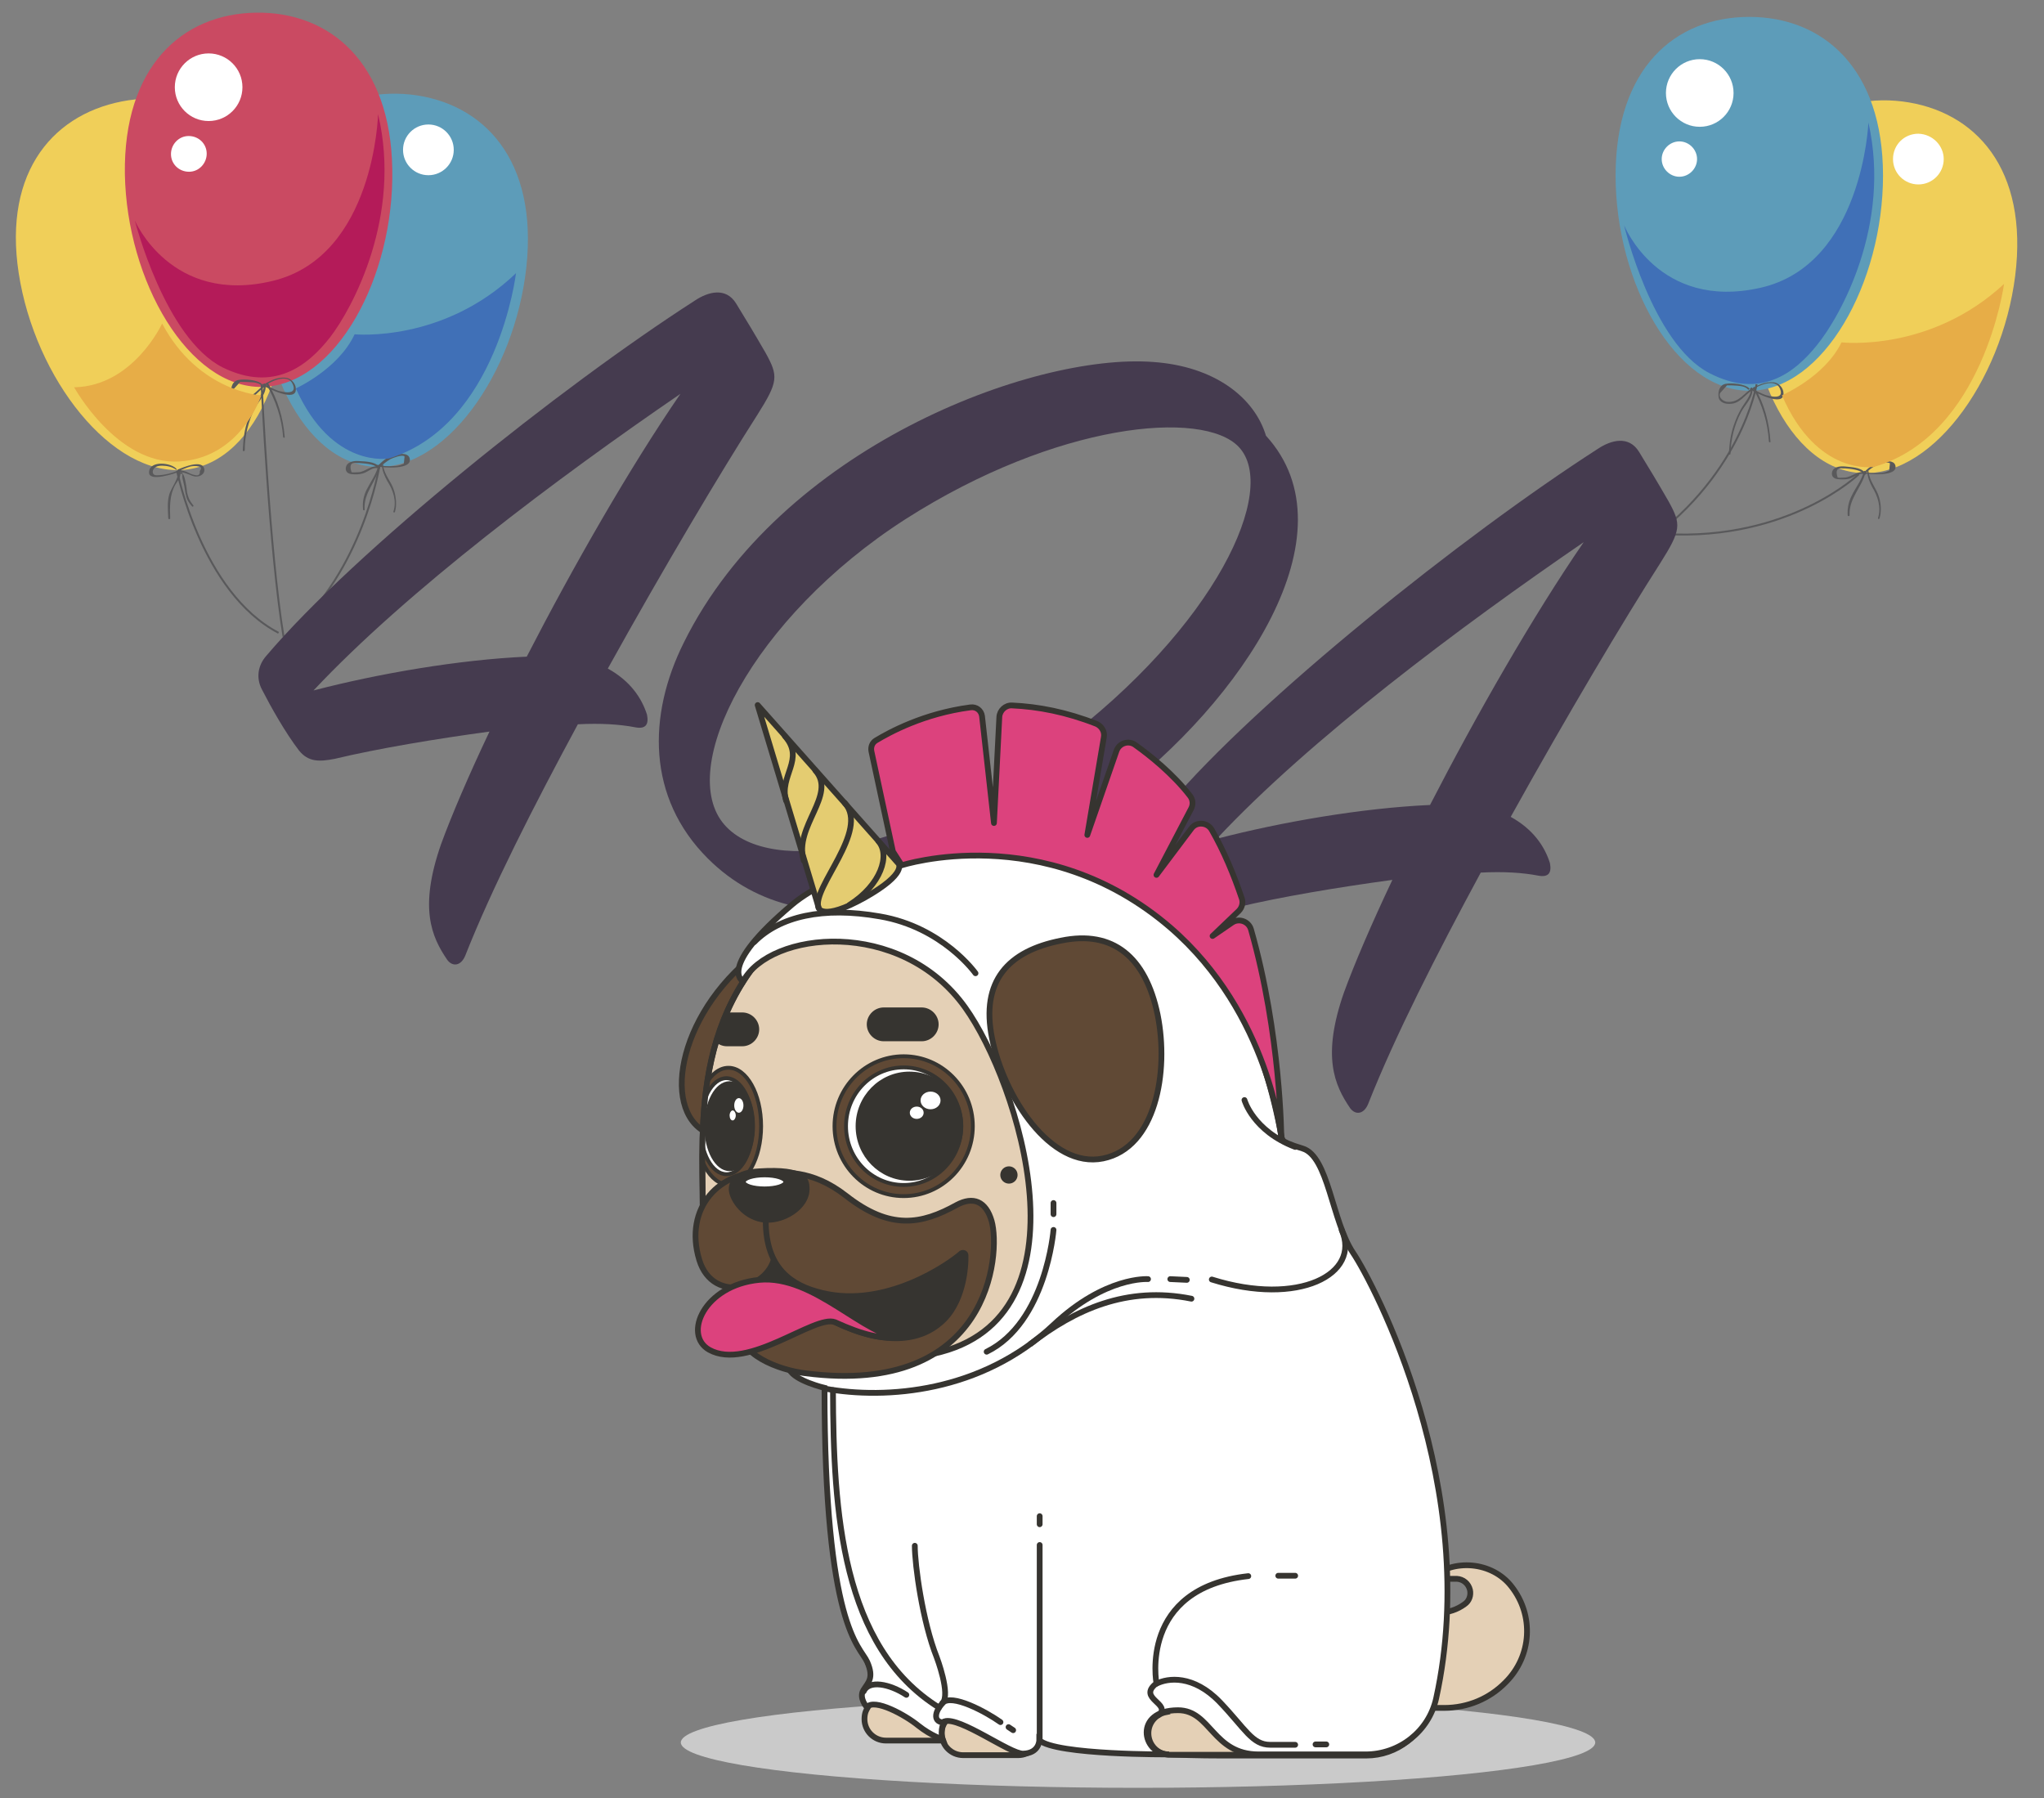 <?xml version="1.0" encoding="utf-8"?>
<!-- Generator: Adobe Illustrator 22.0.1, SVG Export Plug-In . SVG Version: 6.00 Build 0)  -->
<svg version="1.1" id="Capa_1" xmlns="http://www.w3.org/2000/svg" xmlns:xlink="http://www.w3.org/1999/xlink" x="0px" y="0px"
	 viewBox="0 0 532 468" style="enable-background:new 0 0 532 468;" xml:space="preserve">
<rect x="0" y="0" width="532" height="468" fill="#808080" stroke="none"/>
<style type="text/css">
	.st0{fill:#5D9CB9;}
	.st1{fill:#F0CF59;}
	.st2{fill:#CA4A62;}
	.st3{fill:#59595B;}
	.st4{fill:#B41B59;}
	.st5{fill:#FFFFFF;}
	.st6{fill:#E7AD47;}
	.st7{fill:#4070B7;}
	.st8{fill:none;stroke:#59595B;stroke-width:0.5;stroke-miterlimit:10;}
	.st9{fill:#453B4F;}
	.st10{fill:#CACACA;}
	.st11{fill:#604935;stroke:#363430;stroke-width:1.5;stroke-linecap:round;stroke-miterlimit:10;}
	.st12{fill:#E4D0B6;stroke:#363430;stroke-width:1.5;stroke-linecap:round;stroke-miterlimit:10;}
	.st13{fill:#E4D0B6;stroke:#363430;stroke-width:1.5;stroke-linecap:round;stroke-linejoin:round;stroke-miterlimit:10;}
	.st14{clip-path:url(#SVGID_2_);}
	.st15{fill:#604935;stroke:#363430;stroke-linecap:round;stroke-miterlimit:10;}
	.st16{fill:#FFFFFF;stroke:#363430;stroke-linecap:round;stroke-miterlimit:10;}
	.st17{fill:#363430;stroke:#363430;stroke-linecap:round;stroke-miterlimit:10;}
	.st18{fill:#363430;}
	.st19{fill:none;stroke:#363430;stroke-width:1.5;stroke-linecap:round;stroke-miterlimit:10;}
	.st20{fill:#363430;stroke:#363430;stroke-width:1.5;stroke-linecap:round;stroke-miterlimit:10;}
	.st21{fill:#FFFFFF;stroke:#363430;stroke-width:1.5;stroke-linecap:round;stroke-miterlimit:10;}
	.st22{fill:#DC427D;stroke:#363430;stroke-width:1.5;stroke-linecap:round;stroke-linejoin:round;stroke-miterlimit:10;}
	.st23{fill:#E4CC71;stroke:#363430;stroke-width:1.5;stroke-linecap:round;stroke-linejoin:round;stroke-miterlimit:10;}
	.st24{fill:none;stroke:#363430;stroke-width:1.5;stroke-linecap:round;stroke-linejoin:round;stroke-miterlimit:10;}
	.st25{fill:#DC427D;stroke:#363430;stroke-width:1.5;stroke-linecap:round;stroke-miterlimit:10;}
</style>
<g>
	<g>
		<path class="st0" d="M137,69.5c-3,27.8-21.5,54-40.6,51.9C77.3,119.4,64.9,89.8,67.8,62s19.9-39.4,39-37.4
			C126,26.7,140,41.7,137,69.5z"/>
		<path class="st1" d="M73.6,60.5c5.2,27.5-4.8,57.9-23.7,61.5C31,125.6,10.5,101,5.3,73.6s7.5-43.5,26.4-47.2S68.4,33.1,73.6,60.5z
			"/>
		<path class="st2" d="M102.1,44.1c0.5,27.9-14.6,56.2-33.9,56.6C49.1,101,33,73.2,32.5,45.3C32.1,17.3,47.4,3.6,66.6,3.3
			C85.8,3,101.7,16.2,102.1,44.1z"/>
		<g>
			<g>
				<path class="st3" d="M68.2,100c-1.1-1.2-4.7-1.4-6.2-1.1c-1.5,0.3-2,1.9-1.8,3.5c0.2,1.5,1.8,1.9,3.2,1.8
					c2.5-0.1,3.7-2.4,5.7-3.7c0.2-0.2,0-0.5-0.2-0.4c-2,1.3-3.3,3.7-6,3.6c-1.1,0-2.6-1-2.2-2.3c0.6-0.7,1.2-1.3,1.8-2
					c0.4,0,0.8,0,1.2,0c1.2,0.1,3.3-0.1,4.3,0.9C68.1,100.7,68.4,100.2,68.2,100L68.2,100z"/>
			</g>
		</g>
		<g>
			<g>
				<path class="st3" d="M68.6,100.6c1.7-1.3,6.3-3.6,7.6-0.6c1.3,3-2.7,2-3.8,1.7c-1.3-0.5-2.5-1.1-3.8-1.8
					c-0.2-0.1-0.5,0.2-0.2,0.4c1.2,0.7,8.8,4.6,8.6,0.9c0-1.4-1.3-2.8-2.7-2.9c-2.1-0.2-4.3,0.8-6,2.1
					C68.2,100.3,68.4,100.7,68.6,100.6L68.6,100.6z"/>
			</g>
		</g>
		<g>
			<g>
				<path class="st3" d="M68.7,100c0.2,1.8-1.7,4-2.5,5.5c-0.6,1.1-1.2,2.3-1.6,3.6c-1,2.6-1.3,5.4-1.4,8.1c0,0.3,0.4,0.3,0.5,0
					c0-3.8,0.9-7.5,2.6-10.9c1-1.9,3.2-3.9,2.8-6.2C69.1,99.7,68.7,99.7,68.7,100L68.7,100z"/>
			</g>
		</g>
		<g>
			<g>
				<path class="st3" d="M69.3,100c2.5,4.3,4,8.8,4.4,13.7c0,0.3,0.5,0.3,0.4,0c-0.4-5-1.8-9.7-4.4-14.1
					C69.5,99.5,69.1,99.8,69.3,100L69.3,100z"/>
			</g>
		</g>
		<g>
			<g>
				<g>
					<path class="st3" d="M98.6,121.4c-1.1-1.3-3.6-1.3-5.2-1.4c-1.2-0.1-3.2,0.1-3.4,1.8c-0.1,1,0.6,1.5,1.5,1.6c1,0.1,2,0.1,3-0.2
						c1.4-0.4,2.6-1.9,4.1-1.2c0.3,0.1,0.5-0.3,0.2-0.4c-1.9-0.9-3.6,1.2-5.5,1.3c-0.4,0-1.4,0.1-1.8,0c-0.6-1.8-0.2-2.6,1.3-2.4
						c0.2,0,0.4,0,0.6,0c1.3,0.1,3.8,0.2,4.9,1.2C98.5,121.9,98.8,121.6,98.6,121.4L98.6,121.4z"/>
				</g>
			</g>
			<g>
				<g>
					<path class="st3" d="M98.9,121.6c0.8-0.8,1.7-1.5,2.7-2.1c0.6-0.3,3.1-1.3,3.7-0.7c-0.1,0.6-0.1,1.3-0.2,1.9
						c-0.3,0.1-0.6,0.2-0.8,0.3c-0.6,0.2-1.3,0.3-2,0.3c-1.4,0.1-2.7,0-4-0.3c-0.3-0.1-0.4,0.4-0.1,0.4c1.4,0.3,9.4,1,8.4-2.2
						c-0.4-1.3-2.2-1.1-3.2-1c-1.9,0.3-3.5,1.4-4.8,2.8C98.4,121.5,98.7,121.9,98.9,121.6L98.9,121.6z"/>
				</g>
			</g>
			<g>
				<g>
					<path class="st3" d="M98.5,121.1c-0.6,2.4-2,4.2-3.1,6.4c-0.8,1.6-1.1,3.3-0.9,5.1c0,0.3,0.5,0.3,0.4,0
						c-0.3-4.5,3.1-7.2,4-11.4C99,121,98.6,120.8,98.5,121.1L98.5,121.1z"/>
				</g>
			</g>
			<g>
				<g>
					<path class="st3" d="M99.4,121.1c0.1,1.5,0.7,2.8,1.4,4.1c1.5,2.3,2.5,5.2,1.6,7.9c-0.1,0.3,0.3,0.4,0.4,0.1
						c0.5-1.7,0.3-3.7-0.2-5.4c-0.7-2.5-2.6-4.1-2.9-6.8C99.8,120.8,99.4,120.8,99.4,121.1L99.4,121.1z"/>
				</g>
			</g>
		</g>
		<g>
			<g>
				<path class="st3" d="M45.9,122c-1.4-1.6-6.9-2.2-7.1,0.8c-0.3,2.9,7,0.3,8.1-0.1c0.3-0.1,0.2-0.5-0.1-0.4
					c-1.9,0.8-4,1.4-6.1,1.4c-1.1,0-1.2-1.2-0.5-1.9c0.5-0.5,1.3-0.6,2-0.6c1.2,0,2.7,0.3,3.7,1.1C45.8,122.6,46.1,122.2,45.9,122
					L45.9,122z"/>
			</g>
		</g>
		<g>
			<g>
				<path class="st3" d="M46.5,122.6c1-0.4,2-0.9,3.1-1.2c0.6-0.1,1.4-0.2,2.1,0c0.7,0.1,0.8,0.5,0.3,1.2c0.1,1-0.4,1.3-1.4,1
					c-0.8-0.1-1.5-0.6-2.3-0.9c-0.7-0.2-1.3-0.3-2-0.3c-0.3,0-0.3,0.5,0,0.4c1.2,0,2.1,0.4,3.2,0.8c0.6,0.3,1.3,0.5,1.9,0.4
					c0.9-0.1,1.8-0.7,1.8-1.7c-0.2-3-5.7-0.6-6.9-0.1C45.9,122.4,46.3,122.7,46.5,122.6L46.5,122.6z"/>
			</g>
		</g>
		<g>
			<g>
				<path class="st3" d="M46.3,122.5c0.5,1.8-1.9,4.6-2.3,6.4c-0.5,1.9-0.3,3.9-0.2,6c0,0.3,0.5,0.3,0.5,0c-0.1-2.9-0.2-6,1.3-8.7
					c0.8-1.3,1.7-2.2,1.2-3.9C46.6,122.1,46.2,122.3,46.3,122.5L46.3,122.5z"/>
			</g>
		</g>
		<g>
			<g>
				<path class="st3" d="M47.5,123.1c0,0.5-0.1,0.8,0,1.4c0.1,0.4,0.2,0.8,0.3,1.3c0.3,1,0.3,2.1,0.6,3.1c0.2,1.2,0.8,2,1.6,2.9
					c0.2,0.2,0.5-0.1,0.3-0.3c-0.9-1.1-1.3-1.9-1.6-3.3c-0.1-0.6-0.1-1.1-0.2-1.6c-0.2-1.1-0.4-2.7-1.1-3.6c0-0.1-0.2-0.1-0.3-0.1
					c0,0,0,0-0.1,0c-0.1,0-0.2,0.1-0.2,0.2c0,0,0,0,0,0.1C47,123.4,47.5,123.4,47.5,123.1L47.5,123.1z"/>
			</g>
		</g>
	</g>
	<path class="st4" d="M98.4,29.7c0,0-0.9,37-27.4,43.4S35.1,57.4,35.1,57.4s7.8,30.6,22.8,38.2c13.4,6.6,22.2-0.4,28-7.8
		C91.7,80.3,104.7,56.3,98.4,29.7z"/>
	<circle class="st5" cx="54.3" cy="22.7" r="8.8"/>
	<path class="st5" d="M53.8,40c0,2.5-2,4.7-4.6,4.7s-4.7-2-4.7-4.6c0-2.5,2-4.7,4.6-4.7S53.8,37.4,53.8,40z"/>
	<circle class="st5" cx="111.5" cy="39" r="6.6"/>
	<path class="st6" d="M42.2,84.2c0,0-7.5,16.3-22.9,16.6c0,0,11.2,20.3,27.4,19.3S68,102.9,68,102.9S51.7,102.1,42.2,84.2z"/>
	<path class="st7" d="M92.3,87c0,0,23,2.3,42-15.9c0,0-4.7,39.4-33,48.2c0,0-14.8,2.9-24.3-18.2C76.9,101.1,88,96.2,92.3,87z"/>
	<path class="st8" d="M98.7,121.5c0,0-4.3,27-23.3,43.3"/>
	<path class="st8" d="M46.1,122.6c0,0,6.3,31.6,26.4,42.1"/>
	<path class="st8" d="M68.1,100.2c0,0,2,43.1,5.7,65.5"/>
</g>
<g>
	<path class="st1" d="M524.5,71.8C521,99.5,502.1,125.4,483,123c-19.1-2.4-31-32.2-27.5-59.9c3.4-27.7,20.6-39,39.6-36.7
		C514.2,28.8,528,44,524.5,71.8z"/>
	<path class="st0" d="M490.1,45.7c0,27.9-15.5,56-34.8,56c-19.2,0-34.8-28-34.8-56S436,4.4,455.3,4.4
		C474.5,4.4,490.1,17.8,490.1,45.7z"/>
	<g>
		<g>
			<path class="st3" d="M455.3,101.1c-1.1-1.2-4.6-1.5-6.2-1.2c-1.5,0.3-2,1.9-1.8,3.4s1.8,1.9,3.1,1.8c2.5-0.1,3.7-2.3,5.7-3.6
				c0.2-0.2,0-0.5-0.2-0.4c-2,1.3-3.3,3.6-6.1,3.5c-1.1,0-2.6-1-2.1-2.3c0.6-0.7,1.2-1.3,1.8-2c0.4,0,0.8,0,1.2,0
				c1.2,0.1,3.3,0,4.2,1C455.1,101.6,455.4,101.3,455.3,101.1L455.3,101.1z"/>
		</g>
	</g>
	<g>
		<g>
			<path class="st3" d="M455.7,101.7c1.7-1.3,6.4-3.5,7.6-0.5c1.2,3-2.7,1.9-3.8,1.6c-1.3-0.5-2.5-1.1-3.7-1.8
				c-0.2-0.1-0.5,0.2-0.2,0.4c1.2,0.7,8.7,4.7,8.6,1c0-1.4-1.2-2.8-2.6-2.9c-2.1-0.2-4.3,0.7-6.1,2
				C455.2,101.4,455.4,101.8,455.7,101.7L455.7,101.7z"/>
		</g>
	</g>
	<g>
		<g>
			<path class="st3" d="M455.7,101.1c0.2,1.8-1.8,3.9-2.6,5.4c-0.6,1.1-1.2,2.3-1.6,3.5c-1,2.6-1.4,5.3-1.5,8.1c0,0.3,0.4,0.3,0.4,0
				c0.1-3.8,1-7.5,2.8-10.9c1-1.9,3.2-3.8,2.9-6.2C456.1,100.8,455.7,100.8,455.7,101.1L455.7,101.1z"/>
		</g>
	</g>
	<g>
		<g>
			<path class="st3" d="M456.3,101.1c2.4,4.3,3.8,8.9,4.1,13.8c0,0.3,0.5,0.3,0.4,0c-0.3-5-1.6-9.7-4.1-14.1
				C456.5,100.6,456.2,100.9,456.3,101.1L456.3,101.1z"/>
		</g>
	</g>
	<g>
		<g>
			<g>
				<path class="st3" d="M485.3,122.9c-1.1-1.3-3.5-1.3-5.1-1.5c-1.2-0.1-3.2,0-3.4,1.7c-0.1,1,0.6,1.5,1.5,1.6c1,0.1,2,0.1,3-0.1
					c1.4-0.4,2.6-1.8,4.1-1.1c0.3,0.1,0.5-0.3,0.2-0.4c-1.9-0.9-3.6,1.1-5.5,1.2c-0.4,0-1.4,0.1-1.8,0c-0.6-1.8-0.2-2.6,1.3-2.4
					c0.2,0,0.4,0,0.6,0c1.3,0.1,3.8,0.3,4.8,1.3C485.2,123.5,485.5,123.2,485.3,122.9L485.3,122.9z"/>
			</g>
		</g>
		<g>
			<g>
				<path class="st3" d="M485.5,123.2c0.8-0.8,1.7-1.5,2.7-2c0.6-0.3,3.1-1.2,3.7-0.6c-0.1,0.6-0.1,1.3-0.2,1.9
					c-0.3,0.1-0.6,0.2-0.8,0.3c-0.6,0.2-1.3,0.3-2,0.3c-1.4,0.1-2.7,0-4-0.4c-0.3-0.1-0.4,0.4-0.1,0.4c1.4,0.3,9.4,1.1,8.5-2
					c-0.4-1.3-2.2-1.1-3.2-1c-1.9,0.3-3.5,1.3-4.8,2.7C485,123.1,485.3,123.4,485.5,123.2L485.5,123.2z"/>
			</g>
		</g>
		<g>
			<g>
				<path class="st3" d="M485.1,122.7c-0.6,2.4-2.1,4.1-3.2,6.4c-0.8,1.6-1.1,3.3-1,5c0,0.3,0.5,0.3,0.5,0
					c-0.2-4.5,3.2-7.2,4.2-11.3C485.6,122.6,485.2,122.4,485.1,122.7L485.1,122.7z"/>
			</g>
		</g>
		<g>
			<g>
				<path class="st3" d="M486,122.7c0.1,1.5,0.6,2.8,1.3,4.1c1.4,2.3,2.4,5.2,1.5,8c-0.1,0.3,0.3,0.4,0.4,0.1
					c0.5-1.7,0.4-3.7-0.1-5.4c-0.7-2.5-2.5-4.1-2.8-6.9C486.5,122.4,486,122.4,486,122.7L486,122.7z"/>
			</g>
		</g>
	</g>
	<path class="st7" d="M486.3,31.9c0,0-1.5,37-28.1,43c-26.6,6-35.5-16.3-35.5-16.3s7.3,30.8,22.2,38.5c13.3,6.9,22.2,0,28.1-7.4
		C479,82.3,492.3,58.6,486.3,31.9z"/>
	<circle class="st5" cx="442.4" cy="24.2" r="8.8"/>
	<path class="st5" d="M441.7,41.4c0,2.5-2.1,4.6-4.6,4.6s-4.6-2.1-4.6-4.6s2.1-4.6,4.6-4.6S441.7,38.9,441.7,41.4z"/>
	<path class="st5" d="M505.9,41.4c0,3.6-2.9,6.6-6.6,6.6c-3.6,0-6.6-2.9-6.6-6.6s2.9-6.6,6.6-6.6C503,34.9,505.9,37.9,505.9,41.4z"
		/>
	<path class="st6" d="M479.3,89.1c0,0,23,2.7,42.3-15.2c0,0-5.3,39.3-33.8,47.6c0,0-14.8,2.6-24-18.6
		C463.6,102.9,474.8,98.3,479.3,89.1z"/>
	<path class="st8" d="M457.2,100c0,0-4,24.8-31.1,42.8"/>
	<path class="st8" d="M483.8,123.4c0,0-18,17.4-50.5,15.6"/>
</g>
<g>
	<path class="st9" d="M168.4,186c0.5,2.5-0.3,3.8-3,3.3c-4.1-0.8-9.1-1.1-15-0.8c-11.5,21.3-22.4,42.7-29.3,60.2
		c-1.1,2.7-3.3,3-4.7,1.1c-4.1-6-7.4-13.5-1.6-30.1c2.7-7.4,7.1-17.7,12.6-29.3c-14,1.9-29,4.4-40.3,7.1c-4.1,0.8-6.9,0.8-9.3-2.2
		c-3.6-4.7-7.4-11.5-9.6-15.8c-1.6-3-1.1-6.3,1.1-8.8c23-27.1,76.3-69.8,111.6-92.5c3.3-2.2,8-3.6,10.7,0.8
		c2.7,4.4,4.7,7.7,7.7,12.9c3.3,6,3.3,7.4-2.2,16.1c-9.6,15-24.3,39.7-38.9,66C164,177.2,167,181.6,168.4,186z M81.6,179.7
		c16.9-4.4,37.8-8,55.5-8.8c12.1-23.5,26.8-49.2,40-68.4C145.1,124.4,106,153.7,81.6,179.7z"/>
	<path class="st9" d="M289.7,207.7c-36,27.2-79.3,41.9-105.5,15.7c-15.8-15.8-15.7-37.2-6.2-56.2c25.1-50.7,90.8-75.3,122-73
		c16.2,1.1,26.5,9.3,29.5,19.2C352.8,138.9,323.1,182.6,289.7,207.7z M322.4,116.3c-9.3-9.8-47.4-6.3-86.7,18.8
		c-39.9,25.6-59.9,65.1-47.1,79.6c12,13.6,49.9,7,86.9-20.9C316.5,163.1,332.9,127.3,322.4,116.3z"/>
	<path class="st9" d="M403.4,224.6c0.5,2.5-0.3,3.8-3,3.3c-4.1-0.8-9.1-1.1-15-0.8c-11.5,21.3-22.4,42.7-29.3,60.2
		c-1.1,2.7-3.3,3-4.7,1.1c-4.1-6-7.4-13.5-1.6-30.1c2.7-7.4,7.1-17.7,12.6-29.3c-14,1.9-29,4.4-40.3,7.1c-4.1,0.8-6.9,0.8-9.3-2.2
		c-3.6-4.7-7.4-11.5-9.6-15.8c-1.6-3-1.1-6.3,1.1-8.8c23-27.1,76.3-69.8,111.6-92.5c3.3-2.2,8-3.6,10.7,0.8
		c2.7,4.4,4.7,7.7,7.7,12.9c3.3,6,3.3,7.4-2.2,16.1c-9.6,15-24.3,39.7-38.9,66C399,215.8,402,220.2,403.4,224.6z M316.7,218.3
		c16.9-4.4,37.8-8,55.5-8.8c12.1-23.5,26.8-49.2,40-68.4C380.1,163.1,341,192.3,316.7,218.3z"/>
</g>
<g>
	<ellipse class="st10" cx="296.2" cy="453.5" rx="119" ry="11.8"/>
	<g>
		<path class="st11" d="M219,283.8c-9.2,10.8-27.2,18.1-37.2,9.6c-10-8.5-2.7-35.4,21-49.3c12.2-7.2,5.7,1.6,15.7,10.1
			C228.6,262.5,228.2,272.9,219,283.8z"/>
		<g>
			<path class="st12" d="M250.5,447.4c0,3.1-2.5,5.6-5.6,5.6h-14.3c-3.1,0-5.6-2.5-5.6-5.6c0-1.6,0.5-2.4,0.8-2.9
				c2-3.3,2-7.5,0.4-11.1c-3.5-7.7-8.8-17.6-8.8-51.2v-27.9h33.2V447.4z"/>
			<path class="st13" d="M349.9,444.5h26c6.1,0,11.8-2.4,16-6.7l0,0c6.8-6.8,7.4-17.4,1.5-24.9l0,0c-5-6.5-15.2-7.4-21.3-2h7.1
				c1.6,0.1,3,1.2,3.4,2.9l0,0c0.3,1.4-0.2,2.9-1.4,3.7l0,0c-1.9,1.4-4.2,2.2-6.7,2.2h-6.4L349.9,444.5z"/>
			<path class="st12" d="M182.9,314.4c0-21.9-3.4-55.4,28.5-77.1c32.7-22.2,90.9-17.2,111.3,35.8c17.6,45.8,64.7,91,49.5,170.5
				c-1.5,7.9-8.7,13.3-16.6,13.3c0,0-28.2,0-37.6,0c-23.9,0-41.5-2.6-55-5.3c-44.8-8.9-46.3-55-46.3-94.1L182.9,314.4z"/>
			<g>
				<g>
					<defs>
						<path id="SVGID_1_" d="M322.7,273.1c-20.3-53.1-78.7-57.9-111.3-35.8c-32,21.7-28.5,55.2-28.5,77.1c0,0,8.3,39.1,38.1,39.1
							s55.9-4.9,75.5-27.1C296.6,326.4,332.6,298.9,322.7,273.1z"/>
					</defs>
					<clipPath id="SVGID_2_">
						<use xlink:href="#SVGID_1_"  style="overflow:visible;"/>
					</clipPath>
					<g class="st14">
						<g>
							<ellipse class="st15" cx="235.2" cy="293.1" rx="18" ry="18.2"/>
							<ellipse class="st16" cx="235.2" cy="293.1" rx="15" ry="15.3"/>
							<ellipse class="st17" cx="236.7" cy="293.1" rx="13.5" ry="13.7"/>
							<ellipse class="st5" cx="242.2" cy="286.4" rx="2.6" ry="2.3"/>
							<path class="st5" d="M240.4,289.6c0,0.9-0.8,1.6-1.8,1.6s-1.8-0.7-1.8-1.6c0-0.9,0.8-1.6,1.8-1.6S240.4,288.7,240.4,289.6z"
								/>
						</g>
						<g>
							<ellipse class="st15" cx="189.6" cy="293.1" rx="8.5" ry="15.2"/>
							<path class="st16" d="M195.9,293.1c0,6.9-3,12.5-6.8,12.5s-6.8-5.5-6.8-12.5c0-6.9,3-12.5,6.8-12.5
								C192.9,280.7,195.9,286.3,195.9,293.1z"/>
							<ellipse class="st17" cx="189.9" cy="293.1" rx="6.1" ry="11.2"/>
							<ellipse class="st5" cx="192.3" cy="287.7" rx="1.2" ry="1.9"/>
							<path class="st5" d="M191.5,290.3c0,0.7-0.4,1.3-0.8,1.3c-0.5,0-0.8-0.6-0.8-1.3c0-0.7,0.4-1.3,0.8-1.3
								C191.1,289,191.5,289.6,191.5,290.3z"/>
						</g>
						<path class="st18" d="M193.2,272.3h-4c-2.4,0-4.4-2-4.4-4.4s2-4.4,4.4-4.4h4c2.4,0,4.4,2,4.4,4.4S195.6,272.3,193.2,272.3z"/>
						<path class="st18" d="M239.9,271H230c-2.4,0-4.4-2-4.4-4.4c0-2.4,2-4.4,4.4-4.4h9.9c2.4,0,4.4,2,4.4,4.4
							C244.3,269,242.3,271,239.9,271z"/>
					</g>
				</g>
			</g>
			<path class="st19" d="M211.4,237.3c-32,21.7-28.5,55.2-28.5,77.1"/>
			<path class="st19" d="M221,353.5c29.9,0,55.9-4.9,75.5-27.1"/>
			<path class="st12" d="M324.9,410.1c-13.4,0-24.2,10.9-24.2,24.2c0,4.1,1,8,2.8,11.3c-2.6,0.5-4.6,2.7-4.6,5.5
				c0,3.1,2.5,5.6,5.6,5.6h11.4h18.2"/>
			<path class="st12" d="M238.1,402.1c0.4,14.9,4.7,27.3,8.2,35.1c1.6,3.5,1.6,7.8-0.4,11.1c-0.3,0.5-0.8,1.3-0.8,2.9
				c0,3.1,2.5,5.6,5.6,5.6H265c3.1,0,5.6-2.5,5.6-5.6v-49"/>
			<circle class="st20" cx="262.6" cy="305.8" r="1.5"/>
			<path class="st19" d="M283.2,338.3c0,0,12.8-9.7,17.6-10.9"/>
		</g>
		<g>
			<path class="st21" d="M243.1,352.3c41.7-9.1,22-70.7,8.1-90.1c-16.8-23.5-50.8-19.9-57.8-6.8c0,0-7-3.3,12.8-20
				s108.7-40.4,127.4,60.7c0,0-1.3,0.8,5.4,2.8c6.8,2,7.6,18.9,13.2,27.2c5.2,7.7,33.6,61.3,21.6,115.9c-1.9,8.6-9.6,14.6-18.4,14.6
				h-27.8c-12,0-12.4-11.5-21-11.5c-11.6,0-9.4,11.5-2.3,11.5c0,0-29.5,0.2-33.8-3.7c0,0,0,3.4-4.2,3.5c-3.4,0.1-16.5-9.7-20.5-8.4
				c0,0-1.3,2.2-0.4,4.7c0,0-3-0.9-6.4-3.6c-3.3-2.7-11.4-7.2-13.4-4.8c0,0-2.1-2.4-0.9-4.4c1.2-2,2.9-3.1,1-7.4
				c-1.9-4.2-11.1-8.8-11.1-71.3c0,0-7.6-1.8-9.1-4.7C204.1,353.7,243.1,352.3,243.1,352.3z"/>
			<line class="st19" x1="270.6" y1="453.1" x2="270.6" y2="402.1"/>
			<path class="st19" d="M245.8,448.3c-2.9,0-2.7-2.6-0.5-5c2.2-2.3-1.5-12-1.5-12c-3.7-9.3-5.7-24-5.7-29"/>
			<path class="st19" d="M245.3,443.2c2.4-2.5,11.3,2.3,15.1,5"/>
			<path class="st19" d="M214.7,361.4c15.9,2.9,40.8,1,59.5-16.6c13.5-12.7,24.6-11.9,24.6-11.9"/>
			<path class="st19" d="M268.3,349.7c11.4-8.8,24.9-15.1,41.8-11.7"/>
			<path class="st19" d="M337.1,298.5c-11-4.2-13.2-12.2-13.2-12.2"/>
			<path class="st19" d="M224.8,440.2c1.3-3,6.7-2,11.1,0.9"/>
			<path class="st19" d="M244.4,444.4c-25.4-15.8-27.5-50.9-27.6-82.6"/>
			<path class="st19" d="M196.3,245.2c6.6-6.7,17.9-9.3,32.7-6.7c16.4,2.8,24.9,14.8,24.9,14.8"/>
			<path class="st19" d="M274.2,320.1c0,0-1.9,24.1-17.4,31.7"/>
			<line class="st19" x1="270.6" y1="396.7" x2="270.6" y2="394.6"/>
			<line class="st19" x1="304.6" y1="332.9" x2="308.9" y2="333.1"/>
			<line class="st19" x1="274.2" y1="316" x2="274.2" y2="313.1"/>
			<path class="st22" d="M315.6,243.6l6.8-6.5c0.9-0.9,1.2-2.2,0.8-3.3c-2.1-6.2-4.6-12.2-7.8-17.8c-1.1-2-4-2.2-5.3-0.4l-9.1,12.1
				l9-17.2c0.6-1.1,0.5-2.4-0.3-3.4c-4.3-5.6-10.4-10.5-14.2-13.2c-1.7-1.3-4.2-0.5-4.9,1.5l-7.6,21.9l4.3-25.4
				c0.3-1.5-0.6-2.9-1.9-3.5c-7.9-3.1-15.2-4.5-22-4.8c-1.7-0.1-3.2,1.3-3.3,3l-1.4,27.6l-3.1-27.8c-0.2-1.5-1.5-2.5-3-2.3
				c-12.2,1.6-21.1,6.5-24.6,8.6c-1,0.6-1.4,1.7-1.2,2.8l5.6,26.1l2.3,3.6c0,0,37.1-12,69.9,16.2c25.9,22.4,28.9,54.9,28.9,54.9
				s-0.1-27.1-7.9-54.4c-0.6-2.1-3.1-3-4.9-1.8L315.6,243.6z"/>
			<g>
				<path class="st23" d="M225.1,233.6c11.3-6.4,8.7-8.9,8.7-8.9l-36.6-41.2l15.9,52.8C213,236.2,213.8,239.9,225.1,233.6z"/>
				<path class="st24" d="M213,236.2c-1.6-5.3,13.3-20,6.9-27.2"/>
				<path class="st24" d="M221.1,235.5c8.2-5.2,10.7-13,7.5-16.6"/>
				<path class="st24" d="M209.2,224c-2.7-8.9,8.7-17.1,3-23.5"/>
				<path class="st24" d="M204.6,208.4c-1.9-6.5,5-10.8-0.3-16.8"/>
			</g>
			<line class="st24" x1="332.7" y1="410.1" x2="337.1" y2="410.1"/>
			<line class="st24" x1="342.4" y1="454" x2="345.2" y2="454"/>
			<line class="st24" x1="262.5" y1="449.5" x2="263.7" y2="450.3"/>
			<path class="st19" d="M301.5,446.4c3.7-3-5.7-4.3-0.5-8.3c0,0-4.7-24.7,23.9-27.9"/>
			<path class="st19" d="M301,438.2c2.9-1.5,9.6-2.4,16.5,4.8c6.6,6.9,8.4,11.1,13.1,11.1c2.6,0,6.5,0,6.5,0"/>
			<path class="st24" d="M349.2,320.1c5.1,11.5-11.2,20-33.8,12.9"/>
		</g>
		<g>
			<path class="st17" d="M253.6,334.6c-2.2,9.3-13.1,17.3-29.3,17.3s-29.3-7.8-29.3-17.3s13.1-17.3,29.3-17.3
				C240.5,317.2,256.5,322,253.6,334.6z"/>
			<g>
				<path class="st11" d="M199.7,305.2c-12.4-0.9-21.8,9.2-17.7,22.7c3.6,11.8,18.8,7.5,19.7-1.6
					C202.4,319.7,199.7,305.2,199.7,305.2z"/>
				<path class="st11" d="M199.2,305.2c4.5,0,11.9-1.1,21,6c11.5,9,19.6,7.5,28.8,2.4c4.3-2.3,7.6-1,9.1,4.2
					c2.4,8.5-0.4,45.8-48.5,39.6c-6.7-0.8-18.1-4.9-17.1-12.5c0.8-6.9,9.8-8.8,22.5-2c12.4,6.7,23,7.1,29.6,1.5
					c6.3-5.1,6.8-15.1,6.7-17.7c0-0.6-0.7-0.8-1.1-0.5c-3.3,2.9-19.6,14.3-36.2,10.3c-8-1.9-14.7-6.4-14.7-18.8L199.2,305.2z"/>
				<path class="st17" d="M210.2,309.1c0.3,5.3-6.7,9.4-11.9,8.5c-5.2-0.9-8.4-6-8.1-8.5c0.2-2,1.8-4.2,7.3-4.5
					C209.8,303.8,210.1,307.1,210.2,309.1z"/>
				<ellipse class="st16" cx="199" cy="307.6" rx="5.4" ry="1.7"/>
			</g>
			<path class="st25" d="M234.9,348.1c-9.5,0.2-22.9-16.4-37.3-15c-14.4,1.4-19.9,14.3-13,18.2c10.1,5.6,27.4-9.2,32.7-7.2
				C224.8,347.5,229.2,348.5,234.9,348.1z"/>
		</g>
		<path class="st11" d="M301.3,264.1c3,14.9-0.5,34.6-14.2,37.4c-13.7,2.8-25.9-16.3-28.9-31.3c-3-14.9,4.2-22.7,18-25.4
			C289.7,242,298.2,249.1,301.3,264.1z"/>
	</g>
</g>
</svg>
